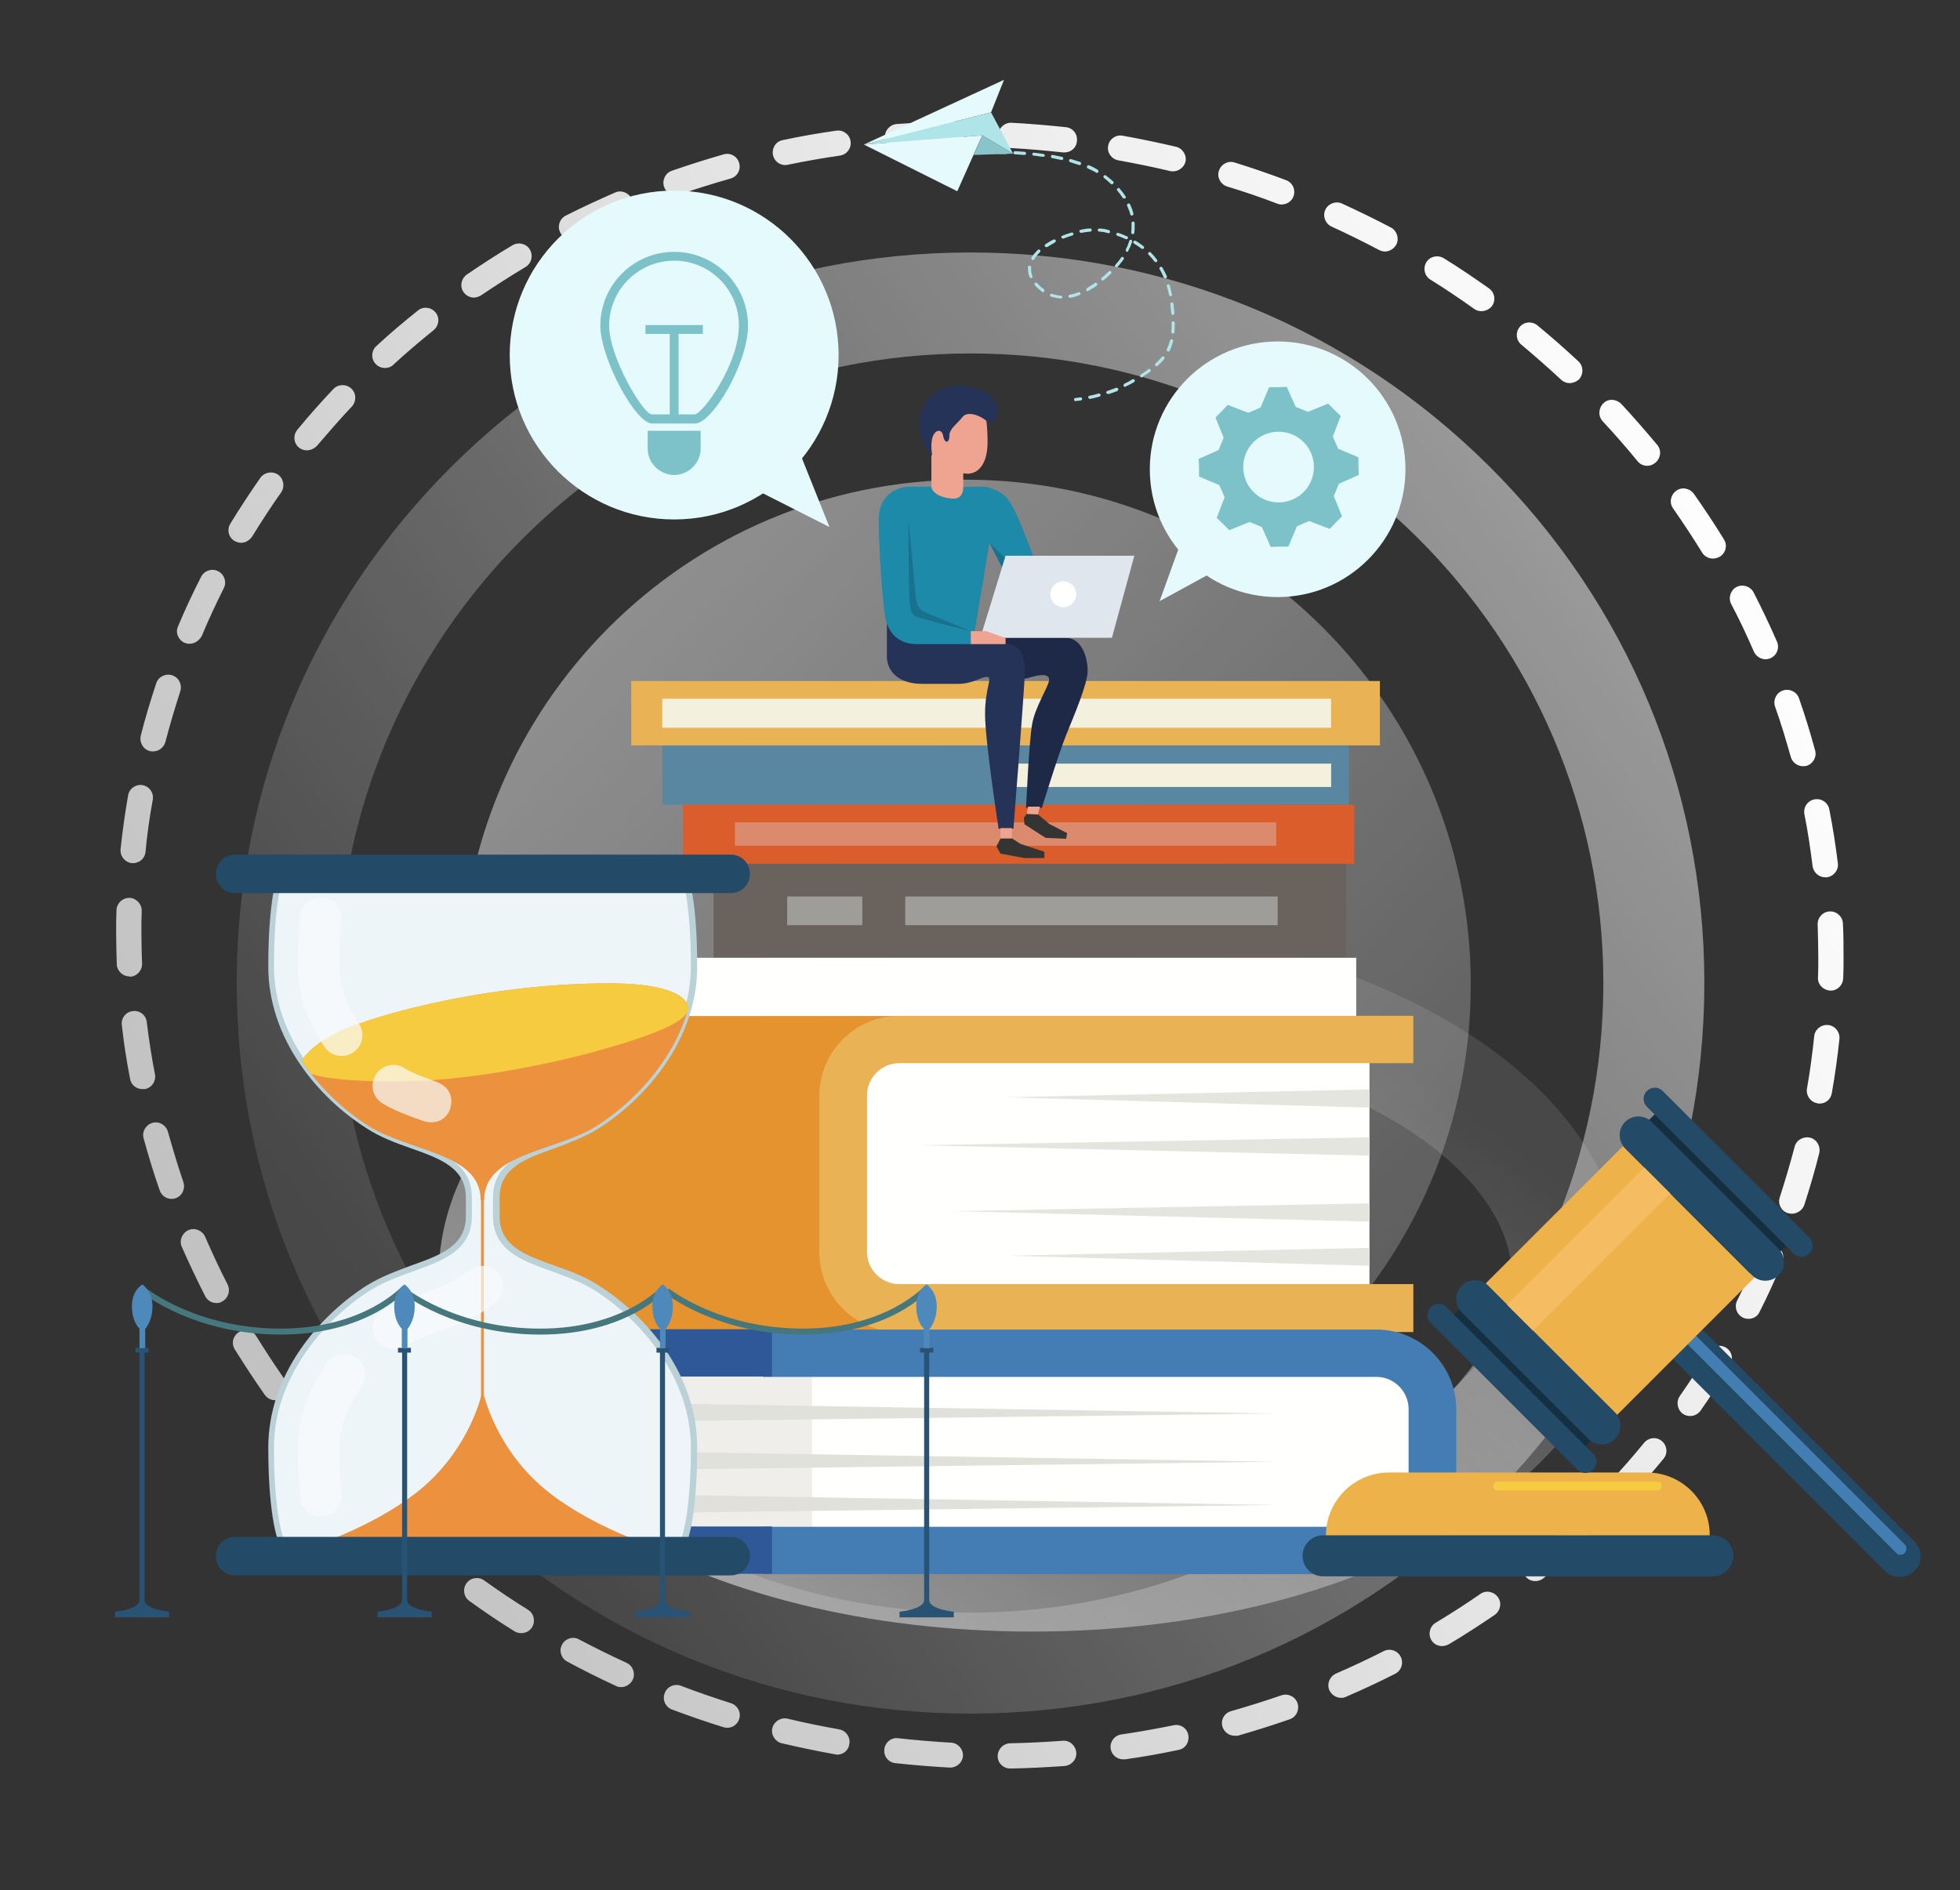 <svg width="621" height="599" viewBox="0 0 621 599" fill="none" xmlns="http://www.w3.org/2000/svg">
<rect x="0" y="0" width="621" height="599" fill="#333333" stroke="none"/>
<path d="M307.5 543C245.4 543 187 518.9 143.1 475.2C99.2 431.5 75 373.3 75 311.5C75 249.6 99.2 191.5 143.1 147.8C187 104.1 245.4 80 307.5 80C369.6 80 428 104.1 471.9 147.8C515.8 191.5 540 249.7 540 311.5C540 373.3 515.8 431.5 471.9 475.2C428 518.9 369.6 543 307.5 543ZM307.5 112C196.9 112 107 201.5 107 311.5C107 421.5 196.9 511 307.5 511C418.1 511 508 421.5 508 311.5C508 201.5 418.1 112 307.5 112Z" fill="url(#paint0_linear_784_2852)"/>
<path d="M306 472C394.366 472 466 400.366 466 312C466 223.634 394.366 152 306 152C217.634 152 146 223.634 146 312C146 400.366 217.634 472 306 472Z" fill="url(#paint1_linear_784_2852)"/>
<path d="M327 517C221.6 517 139 467.6 139 404.5C139 341.4 221.6 292 327 292C432.4 292 515 341.4 515 404.5C515 467.6 432.4 517 327 517ZM327 328C284.6 328 245 337 215.5 353.4C189.7 367.7 175 386.3 175 404.5C175 422.6 189.8 441.3 215.5 455.6C245 472 284.6 481 327 481C369.4 481 409 472 438.5 455.6C464.3 441.3 479 422.7 479 404.5C479 386.4 464.2 367.7 438.5 353.4C409 337 369.4 328 327 328Z" fill="url(#paint2_linear_784_2852)"/>
<path d="M320.1 560.4C317.9 560.4 316.1 558.7 316.1 556.5C316.1 554.3 317.8 552.5 320 552.4C325.6 552.3 331.2 552 336.7 551.6C338.9 551.4 340.8 553.1 341 555.3C341.2 557.5 339.5 559.4 337.3 559.6C331.6 560 325.8 560.3 320.1 560.4ZM301.1 560.1C301 560.1 301 560.1 300.9 560.1C295.2 559.8 289.4 559.3 283.7 558.7C281.5 558.5 279.9 556.5 280.2 554.3C280.4 552.1 282.4 550.5 284.6 550.8C290.1 551.4 295.8 551.9 301.3 552.2C303.5 552.3 305.2 554.2 305.1 556.4C305 558.4 303.2 560.1 301.1 560.1ZM355.9 557.5C353.9 557.5 352.2 556.1 351.9 554.1C351.6 551.9 353.1 549.9 355.3 549.6C360.8 548.8 366.3 547.8 371.8 546.7C374 546.2 376.1 547.6 376.5 549.8C376.9 552 375.6 554.1 373.4 554.5C367.8 555.7 362.1 556.7 356.4 557.5C356.3 557.5 356.1 557.5 355.9 557.5ZM265.3 556C265.1 556 264.8 556 264.6 555.9C259 554.9 253.3 553.7 247.7 552.4C245.6 551.9 244.2 549.7 244.7 547.6C245.2 545.5 247.4 544.1 249.5 544.6C254.9 545.9 260.4 547 265.9 548C268.1 548.4 269.5 550.5 269.1 552.6C268.9 554.6 267.2 556 265.3 556ZM391.1 550C389.4 550 387.8 548.8 387.3 547.1C386.7 545 387.9 542.8 390.1 542.2C395.4 540.7 400.8 539 406 537.2C408.1 536.5 410.4 537.6 411.1 539.7C411.8 541.8 410.7 544.1 408.6 544.8C403.2 546.7 397.7 548.4 392.2 550C391.8 550 391.4 550 391.1 550ZM230.4 547.5C230 547.5 229.6 547.4 229.2 547.3C223.7 545.6 218.3 543.7 212.9 541.7C210.8 540.9 209.8 538.6 210.6 536.5C211.4 534.4 213.7 533.4 215.8 534.2C221 536.2 226.3 538 231.6 539.7C233.7 540.4 234.9 542.6 234.2 544.7C233.7 546.4 232.1 547.5 230.4 547.5ZM424.9 538C423.4 538 421.9 537.1 421.2 535.6C420.3 533.6 421.3 531.2 423.3 530.3C428.4 528.1 433.5 525.7 438.4 523.2C440.4 522.2 442.8 523 443.8 525C444.8 527 444 529.4 442 530.4C436.9 533 431.7 535.4 426.4 537.7C426 537.9 425.5 538 424.9 538ZM196.8 534.6C196.2 534.6 195.7 534.5 195.1 534.2C189.9 531.8 184.7 529.2 179.7 526.5C177.8 525.5 177 523 178.1 521.1C179.1 519.2 181.6 518.4 183.5 519.5C188.4 522.1 193.5 524.6 198.5 526.9C200.5 527.8 201.4 530.2 200.5 532.2C199.8 533.7 198.3 534.6 196.8 534.6ZM456.9 521.6C455.5 521.6 454.2 520.9 453.5 519.7C452.4 517.8 453 515.3 454.9 514.2C459.7 511.3 464.4 508.3 469 505.1C470.8 503.8 473.3 504.3 474.6 506.1C475.9 507.9 475.4 510.4 473.6 511.7C468.9 514.9 464 518.1 459.1 521C458.3 521.4 457.6 521.6 456.9 521.6ZM165.1 517.5C164.4 517.5 163.6 517.3 163 516.9C158.1 513.9 153.3 510.6 148.7 507.3C146.9 506 146.5 503.5 147.8 501.7C149.1 499.9 151.6 499.5 153.4 500.8C157.9 504 162.6 507.2 167.3 510.1C169.2 511.3 169.7 513.7 168.6 515.6C167.8 516.9 166.5 517.5 165.1 517.5ZM486.4 501C485.2 501 484.1 500.5 483.3 499.5C481.9 497.8 482.2 495.3 483.9 493.9C488.2 490.4 492.5 486.7 496.6 483C498.2 481.5 500.8 481.6 502.3 483.2C503.8 484.8 503.7 487.4 502.1 488.9C497.9 492.8 493.5 496.5 489 500.1C488.2 500.8 487.3 501 486.4 501ZM135.9 496.4C135 496.4 134.1 496.1 133.4 495.5C129 491.8 124.6 488 120.4 484.1C118.8 482.6 118.7 480.1 120.2 478.4C121.7 476.8 124.2 476.7 125.9 478.2C130 482 134.2 485.7 138.5 489.3C140.2 490.7 140.4 493.2 139 494.9C138.2 495.9 137.1 496.4 135.9 496.4ZM512.8 476.6C511.8 476.6 510.8 476.2 510.1 475.5C508.5 474 508.4 471.5 509.9 469.8C513.7 465.7 517.4 461.5 520.9 457.2C522.3 455.5 524.8 455.2 526.5 456.6C528.2 458 528.5 460.5 527.1 462.2C523.5 466.6 519.6 471 515.7 475.2C515 476.2 513.9 476.6 512.8 476.6ZM109.8 471.7C108.7 471.7 107.7 471.3 106.9 470.4C103 466.2 99.2 461.8 95.6 457.4C94.2 455.7 94.5 453.2 96.2 451.8C97.9 450.4 100.4 450.7 101.8 452.4C105.3 456.7 109 461 112.8 465C114.3 466.6 114.2 469.2 112.6 470.7C111.7 471.4 110.8 471.7 109.8 471.7ZM535.5 448.7C534.7 448.7 533.9 448.5 533.2 448C531.4 446.7 531 444.2 532.2 442.4C535.4 437.8 538.5 433.1 541.3 428.4C542.4 426.5 544.9 425.9 546.8 427C548.7 428.1 549.3 430.6 548.2 432.5C545.2 437.4 542.1 442.3 538.8 447C538 448.1 536.8 448.7 535.5 448.7ZM87.2 443.7C85.9 443.7 84.7 443.1 83.9 442C80.6 437.3 77.4 432.4 74.4 427.6C73.2 425.7 73.8 423.3 75.7 422.1C77.6 420.9 80 421.5 81.2 423.4C84.1 428.1 87.2 432.8 90.4 437.4C91.7 439.2 91.2 441.7 89.4 443C88.8 443.5 88 443.7 87.2 443.7ZM554 417.9C553.4 417.9 552.8 417.8 552.2 417.5C550.2 416.5 549.4 414.1 550.4 412.1C552.9 407.1 555.2 402 557.4 396.9C558.3 394.9 560.6 393.9 562.6 394.8C564.6 395.7 565.6 398 564.7 400C562.5 405.3 560.1 410.6 557.5 415.7C556.9 417.1 555.5 417.9 554 417.9ZM68.6 412.9C67.1 412.9 65.7 412.1 65 410.7C62.4 405.6 59.9 400.3 57.6 395.1C56.7 393.1 57.7 390.7 59.7 389.8C61.7 388.9 64.1 389.9 65 391.9C67.2 397 69.6 402.1 72.1 407C73.1 409 72.3 411.4 70.4 412.4C69.8 412.8 69.2 412.9 68.6 412.9ZM567.7 384.6C567.3 384.6 566.9 384.5 566.4 384.4C564.3 383.7 563.2 381.4 563.9 379.4C565.6 374.1 567.2 368.7 568.6 363.4C569.1 361.3 571.3 360 573.5 360.5C575.6 361 576.9 363.2 576.4 365.4C575 371 573.4 376.5 571.6 382C571 383.5 569.4 384.6 567.7 384.6ZM54.4 379.9C52.7 379.9 51.2 378.9 50.6 377.2C48.7 371.8 47 366.2 45.5 360.7C44.9 358.6 46.2 356.4 48.3 355.8C50.4 355.2 52.6 356.5 53.2 358.6C54.7 363.9 56.3 369.3 58.1 374.6C58.8 376.7 57.7 379 55.6 379.7C55.3 379.8 54.9 379.9 54.4 379.9ZM576.5 349.7C576.3 349.7 576 349.7 575.8 349.6C573.6 349.2 572.2 347.2 572.5 345C573.5 339.5 574.2 334 574.8 328.4C575 326.2 577 324.6 579.2 324.8C581.4 325 583 327 582.8 329.2C582.2 334.9 581.4 340.7 580.4 346.3C580.1 348.4 578.4 349.7 576.5 349.7ZM45.1 345.1C43.2 345.1 41.5 343.8 41.2 341.8C40.1 336.2 39.2 330.4 38.6 324.8C38.3 322.6 39.9 320.6 42.1 320.4C44.3 320.1 46.3 321.7 46.5 323.9C47.2 329.4 48 334.9 49.1 340.4C49.5 342.6 48.1 344.7 45.9 345.1C45.6 345.1 45.4 345.1 45.1 345.1ZM580 313.9C577.7 313.8 575.9 312 576 309.8C576.1 307.8 576.1 305.7 576.1 303.6C576.1 300.1 576 296.5 575.9 293C575.8 290.8 577.5 288.9 579.7 288.8C581.9 288.7 583.8 290.4 583.9 292.6C584.1 296.2 584.1 299.9 584.1 303.5C584.1 305.6 584.1 307.8 584 309.9C583.9 312.2 582.2 313.9 580 313.9ZM41 309.4C38.9 309.4 37.1 307.7 37 305.6C36.9 302.2 36.8 298.7 36.8 295.3C36.8 293 36.8 290.7 36.9 288.4C37 286.2 38.8 284.5 41 284.5C43.2 284.6 44.9 286.4 44.9 288.6C44.8 290.8 44.8 293.1 44.8 295.3C44.8 298.6 44.9 302 45 305.3C45.1 307.5 43.4 309.4 41.2 309.5C41.1 309.4 41.1 309.4 41 309.4ZM578.3 278C576.3 278 574.6 276.5 574.3 274.5C573.6 269 572.8 263.4 571.7 258C571.3 255.8 572.7 253.7 574.9 253.3C577.1 252.9 579.2 254.3 579.6 256.5C580.7 262.1 581.6 267.9 582.3 273.5C582.6 275.7 581 277.7 578.8 278C578.6 278 578.4 278 578.3 278ZM42.2 273.5C42.1 273.5 41.9 273.5 41.8 273.5C39.6 273.3 38 271.3 38.2 269.1C38.8 263.4 39.6 257.7 40.6 252C41 249.8 43.1 248.4 45.2 248.8C47.4 249.2 48.8 251.3 48.4 253.4C47.4 258.9 46.6 264.5 46.1 270C45.9 272 44.2 273.5 42.2 273.5ZM571.3 242.8C569.5 242.8 567.9 241.6 567.4 239.9C565.9 234.6 564.3 229.2 562.4 223.9C561.7 221.8 562.8 219.5 564.9 218.8C567 218.1 569.3 219.2 570 221.3C571.9 226.7 573.6 232.3 575.1 237.8C575.7 239.9 574.4 242.1 572.3 242.7C572 242.7 571.7 242.8 571.3 242.8ZM48.5 238.1C48.2 238.1 47.8 238.1 47.5 238C45.4 237.5 44.1 235.3 44.6 233.1C46 227.5 47.7 222 49.5 216.5C50.2 214.4 52.5 213.3 54.6 214C56.7 214.7 57.8 217 57.1 219.1C55.4 224.4 53.8 229.8 52.4 235.1C51.9 236.9 50.3 238.1 48.5 238.1ZM559.4 208.9C557.9 208.9 556.4 208 555.7 206.5C553.5 201.4 551.1 196.3 548.5 191.4C547.5 189.4 548.3 187 550.2 186C552.2 185 554.6 185.8 555.6 187.7C558.2 192.8 560.7 198 563 203.3C563.9 205.3 563 207.7 560.9 208.6C560.4 208.8 559.9 208.9 559.4 208.9ZM60 204C59.5 204 59 203.9 58.5 203.7C56.5 202.8 55.5 200.5 56.4 198.5C58.6 193.2 61.1 187.9 63.7 182.8C64.7 180.8 67.1 180 69.1 181C71.1 182 71.9 184.4 70.9 186.4C68.4 191.4 66 196.5 63.9 201.6C63 203.1 61.6 204 60 204ZM542.7 177C541.4 177 540 176.3 539.3 175.1C536.4 170.4 533.3 165.7 530.1 161.1C528.8 159.3 529.3 156.8 531.1 155.5C532.9 154.2 535.4 154.7 536.7 156.5C540 161.2 543.2 166 546.2 170.9C547.4 172.8 546.8 175.2 544.9 176.4C544.2 176.8 543.4 177 542.7 177ZM76.4 172C75.7 172 75 171.8 74.3 171.4C72.4 170.3 71.8 167.8 73 165.9C76 161 79.2 156.1 82.5 151.4C83.8 149.6 86.3 149.2 88.1 150.4C89.9 151.7 90.3 154.2 89.1 156C85.9 160.5 82.8 165.3 79.9 170C79 171.3 77.7 172 76.4 172ZM521.9 147.6C520.7 147.6 519.6 147.1 518.8 146.1C515.3 141.8 511.6 137.6 507.8 133.5C506.3 131.9 506.4 129.4 508 127.8C509.6 126.2 512.1 126.4 513.7 128C517.6 132.2 521.4 136.6 525.1 141C526.5 142.7 526.2 145.2 524.5 146.6C523.7 147.3 522.8 147.6 521.9 147.6ZM97.2 142.7C96.3 142.7 95.4 142.4 94.7 141.8C93 140.4 92.8 137.9 94.2 136.2C97.8 131.8 101.7 127.4 105.6 123.3C107.1 121.7 109.6 121.6 111.3 123.1C112.9 124.6 113 127.1 111.5 128.8C107.7 132.8 104 137.1 100.4 141.3C99.5 142.2 98.3 142.7 97.2 142.7ZM497.3 121.4C496.3 121.4 495.3 121 494.6 120.3C490.5 116.5 486.3 112.8 482 109.2C480.3 107.8 480.1 105.3 481.5 103.6C482.9 101.9 485.4 101.7 487.1 103.1C491.5 106.7 495.9 110.6 500.1 114.5C501.7 116 501.8 118.5 500.3 120.2C499.4 121 498.3 121.4 497.3 121.4ZM122 116.6C120.9 116.6 119.8 116.2 119 115.3C117.5 113.7 117.6 111.1 119.3 109.6C123.5 105.7 127.9 102 132.4 98.4C134.1 97 136.6 97.3 138 99C139.4 100.7 139.1 103.2 137.4 104.6C133.1 108.1 128.8 111.7 124.7 115.5C123.9 116.3 123 116.6 122 116.6ZM469.4 98.6C468.6 98.6 467.8 98.4 467.1 97.9C462.6 94.7 457.9 91.5 453.2 88.6C451.3 87.4 450.8 85 451.9 83.1C453.1 81.2 455.5 80.7 457.4 81.8C462.3 84.8 467.1 88.1 471.8 91.4C473.6 92.7 474 95.2 472.7 97C471.9 98 470.6 98.6 469.4 98.6ZM150.2 94.3C148.9 94.3 147.7 93.7 146.9 92.6C145.6 90.8 146.1 88.3 147.9 87C152.6 83.8 157.5 80.6 162.4 77.7C164.3 76.6 166.8 77.2 167.9 79.1C169 81 168.4 83.5 166.5 84.6C161.7 87.5 157 90.5 152.4 93.6C151.7 94 150.9 94.3 150.2 94.3ZM438.8 79.7C438.2 79.7 437.5 79.5 436.9 79.2C432 76.6 426.9 74.1 421.9 71.8C419.9 70.9 419 68.5 419.9 66.5C420.8 64.5 423.2 63.6 425.2 64.5C430.4 66.9 435.6 69.4 440.7 72.1C442.6 73.1 443.4 75.6 442.4 77.5C441.6 78.9 440.2 79.7 438.8 79.7ZM181.1 75.9C179.6 75.9 178.2 75.1 177.5 73.7C176.5 71.7 177.3 69.3 179.3 68.3C184.4 65.7 189.7 63.3 194.9 61C196.9 60.1 199.3 61.1 200.2 63.1C201.1 65.1 200.1 67.5 198.1 68.4C193 70.6 187.9 73 182.9 75.5C182.3 75.8 181.7 75.9 181.1 75.9ZM406 64.8C405.5 64.8 405.1 64.7 404.6 64.5C399.4 62.5 394.1 60.7 388.8 59.1C386.7 58.4 385.5 56.2 386.2 54.1C386.9 52 389.1 50.8 391.2 51.5C396.7 53.2 402.2 55.1 407.5 57.1C409.6 57.9 410.6 60.2 409.8 62.3C409.2 63.9 407.6 64.8 406 64.8ZM214.2 61.9C212.5 61.9 211 60.9 210.4 59.2C209.7 57.1 210.8 54.8 212.9 54.1C218.3 52.2 223.8 50.5 229.3 48.9C231.4 48.3 233.6 49.5 234.2 51.7C234.8 53.8 233.6 56 231.4 56.6C226.1 58.1 220.7 59.8 215.4 61.6C215.1 61.8 214.6 61.9 214.2 61.9ZM371.6 54.3C371.3 54.3 371 54.3 370.7 54.2C365.3 52.9 359.8 51.8 354.3 50.8C352.1 50.4 350.7 48.3 351.1 46.2C351.5 44 353.6 42.6 355.7 43C361.3 44 367 45.2 372.6 46.5C374.7 47 376.1 49.2 375.6 51.3C375.1 53.1 373.4 54.3 371.6 54.3ZM248.8 52.3C246.9 52.3 245.3 51 244.9 49.1C244.5 46.9 245.8 44.8 248 44.4C253.6 43.2 259.3 42.2 265 41.4C267.2 41.1 269.2 42.6 269.5 44.8C269.8 47 268.3 49 266.1 49.3C260.6 50.1 255 51.1 249.6 52.2C249.3 52.3 249.1 52.3 248.8 52.3ZM337.3 48.3C337.1 48.3 337 48.3 336.8 48.3C331.3 47.7 325.6 47.2 320.1 46.9C317.9 46.8 316.2 44.9 316.3 42.7C316.4 40.5 318.3 38.8 320.5 38.9C326.2 39.2 332 39.7 337.7 40.3C339.9 40.5 341.5 42.5 341.2 44.7C341.1 46.8 339.3 48.3 337.3 48.3ZM284.4 47.3C282.3 47.3 280.6 45.7 280.4 43.6C280.2 41.4 281.9 39.5 284.1 39.3C289.8 38.9 295.6 38.6 301.3 38.5C303.5 38.4 305.3 40.2 305.4 42.4C305.4 44.6 303.7 46.4 301.5 46.5C295.9 46.6 290.3 46.8 284.8 47.2C284.6 47.3 284.5 47.3 284.4 47.3Z" fill="url(#paint3_linear_784_2852)"/>
<path d="M311.2 48.799C310.9 48.799 310.7 48.599 310.7 48.299C310.7 47.999 310.9 47.799 311.2 47.799C311.2 47.799 311.7 47.799 312.7 47.799C313 47.799 313.2 47.999 313.2 48.299C313.2 48.599 313 48.799 312.7 48.799C311.8 48.799 311.2 48.799 311.2 48.799Z" fill="#AFE4E9"/>
<path d="M345.3 126.399C345.1 126.399 344.9 126.199 344.8 125.999C344.7 125.699 344.9 125.499 345.2 125.399C346.2 125.199 347.1 124.999 348.1 124.699C348.4 124.599 348.6 124.799 348.7 125.099C348.8 125.399 348.6 125.599 348.3 125.699C347.3 125.999 346.4 126.199 345.4 126.399H345.3ZM351 124.799C350.8 124.799 350.6 124.699 350.5 124.499C350.4 124.199 350.6 123.999 350.8 123.899C351.7 123.599 352.7 123.199 353.6 122.899C353.9 122.799 354.1 122.899 354.3 123.199C354.4 123.499 354.3 123.699 354 123.899C353.1 124.299 352.1 124.599 351.2 124.899C351.1 124.799 351.1 124.799 351 124.799ZM356.5 122.599C356.3 122.599 356.1 122.499 356 122.299C355.9 122.099 356 121.799 356.2 121.599C357.1 121.199 358 120.699 358.8 120.199C359 120.099 359.3 120.099 359.5 120.399C359.6 120.599 359.6 120.899 359.3 121.099C358.4 121.599 357.6 122.099 356.6 122.499C356.7 122.599 356.6 122.599 356.5 122.599ZM361.7 119.599C361.5 119.599 361.4 119.499 361.3 119.399C361.2 119.199 361.2 118.899 361.4 118.699C362.3 118.099 363.1 117.599 363.8 116.999C364 116.799 364.3 116.899 364.5 117.099C364.7 117.299 364.6 117.599 364.4 117.799C363.7 118.299 362.9 118.899 361.9 119.499C361.9 119.599 361.8 119.599 361.7 119.599ZM366.5 116.099C366.4 116.099 366.2 115.999 366.1 115.899C365.9 115.699 365.9 115.399 366.1 115.199C366.9 114.499 367.5 113.799 368.1 113.099C368.3 112.899 368.6 112.899 368.8 112.999C369 113.199 369.1 113.499 368.9 113.699C368.3 114.499 367.6 115.199 366.8 115.899C366.7 115.999 366.6 116.099 366.5 116.099ZM370.1 111.399C370 111.399 370 111.399 369.9 111.299C369.7 111.199 369.5 110.899 369.7 110.599C370.1 109.799 370.4 108.899 370.7 107.899C370.8 107.599 371 107.499 371.3 107.499C371.6 107.599 371.7 107.799 371.7 108.099C371.4 109.099 371.1 110.099 370.7 110.999C370.5 111.299 370.3 111.399 370.1 111.399ZM371.6 105.699C371.3 105.699 371.1 105.399 371.1 105.199C371.2 104.299 371.2 103.399 371.2 102.399V102.299C371.2 101.999 371.4 101.799 371.7 101.799C372 101.799 372.2 101.999 372.2 102.299V102.399C372.2 103.399 372.2 104.399 372.1 105.299C372.1 105.499 371.9 105.699 371.6 105.699ZM371.6 99.799C371.3 99.799 371.1 99.599 371.1 99.299C371 98.399 370.9 97.399 370.8 96.399C370.8 96.099 371 95.899 371.2 95.799C371.5 95.799 371.7 95.999 371.8 96.199C371.9 97.199 372 98.199 372.1 99.199C372.1 99.499 371.9 99.699 371.6 99.799C371.7 99.799 371.6 99.799 371.6 99.799ZM336.1 94.599C336.1 94.599 336 94.599 336.1 94.599C335 94.499 334 94.299 333 93.999C332.7 93.899 332.6 93.599 332.7 93.399C332.8 93.099 333.1 92.999 333.3 93.099C334.2 93.399 335.1 93.599 336.1 93.699C336.4 93.699 336.6 93.999 336.6 94.199C336.6 94.399 336.3 94.599 336.1 94.599ZM339 94.399C338.8 94.399 338.6 94.199 338.5 93.999C338.4 93.699 338.6 93.499 338.9 93.399C339.8 93.199 340.7 92.999 341.7 92.599C342 92.499 342.2 92.599 342.3 92.899C342.4 93.199 342.3 93.399 342 93.499C341.1 93.899 340.1 94.199 339 94.399C339.1 94.399 339.1 94.399 339 94.399ZM370.9 93.899C370.7 93.899 370.5 93.699 370.4 93.499C370.2 92.499 370 91.599 369.7 90.699C369.6 90.399 369.8 90.199 370 90.099C370.3 89.999 370.5 90.199 370.6 90.399C370.9 91.299 371.1 92.299 371.3 93.299C371.5 93.499 371.3 93.799 370.9 93.899C371 93.899 371 93.899 370.9 93.899ZM330.5 92.599C330.4 92.599 330.3 92.599 330.2 92.499C329.4 91.899 328.6 91.199 327.9 90.399C327.7 90.199 327.7 89.899 327.9 89.699C328.1 89.499 328.4 89.499 328.6 89.699C329.3 90.499 330 91.099 330.7 91.599C330.9 91.799 331 92.099 330.8 92.299C330.9 92.499 330.7 92.599 330.5 92.599ZM344.6 92.299C344.4 92.299 344.3 92.199 344.2 91.999C344.1 91.799 344.2 91.499 344.4 91.299C345.2 90.799 346 90.299 346.9 89.699C347.1 89.499 347.4 89.599 347.6 89.799C347.8 89.999 347.7 90.299 347.5 90.499C346.7 91.099 345.8 91.599 344.9 92.099C344.7 92.299 344.7 92.299 344.6 92.299ZM349.4 88.899C349.3 88.899 349.1 88.799 349 88.699C348.8 88.499 348.8 88.199 349.1 87.999C349.8 87.399 350.6 86.699 351.3 85.999C351.5 85.799 351.8 85.799 352 85.999C352.2 86.199 352.2 86.499 352 86.699C351.3 87.399 350.5 88.099 349.8 88.699C349.7 88.799 349.5 88.899 349.4 88.899ZM369.2 88.199C369 88.199 368.8 88.099 368.7 87.899C368.3 86.999 367.9 86.099 367.4 85.299C367.3 85.099 367.3 84.799 367.6 84.599C367.8 84.499 368.1 84.499 368.3 84.799C368.8 85.699 369.3 86.599 369.7 87.499C369.8 87.799 369.7 87.999 369.4 88.199C369.3 88.199 369.3 88.199 369.2 88.199ZM326.7 88.099C326.5 88.099 326.3 87.999 326.2 87.799C325.9 86.999 325.7 86.199 325.7 85.299C325.7 85.099 325.7 84.799 325.7 84.599C325.7 84.299 326 84.099 326.3 84.199C326.6 84.199 326.8 84.499 326.7 84.799C326.7 84.999 326.7 85.199 326.7 85.399C326.7 86.099 326.8 86.799 327.1 87.499C327.2 87.799 327.1 87.999 326.8 88.199C326.9 88.099 326.8 88.099 326.7 88.099ZM353.7 84.699C353.6 84.699 353.5 84.699 353.4 84.599C353.2 84.399 353.2 84.099 353.4 83.899C354.1 83.099 354.7 82.399 355.2 81.599C355.4 81.399 355.7 81.299 355.9 81.499C356.1 81.699 356.2 81.999 356 82.199C355.4 82.999 354.8 83.799 354.1 84.599C353.9 84.599 353.8 84.699 353.7 84.699ZM366.2 83.099C366.1 83.099 365.9 82.999 365.8 82.899C365.2 82.099 364.6 81.399 363.9 80.699C363.7 80.499 363.7 80.199 363.9 79.999C364.1 79.799 364.4 79.799 364.6 79.999C365.3 80.699 366 81.499 366.6 82.299C366.8 82.499 366.7 82.799 366.5 82.999C366.4 82.999 366.3 83.099 366.2 83.099ZM327.3 82.399C327.2 82.399 327.1 82.399 327 82.299C326.8 82.199 326.7 81.799 326.8 81.599C327.3 80.799 328 79.999 328.8 79.199C329 78.999 329.3 78.999 329.5 79.199C329.7 79.399 329.7 79.699 329.5 79.899C328.8 80.599 328.1 81.399 327.7 82.099C327.6 82.399 327.5 82.399 327.3 82.399ZM357.1 79.799C357 79.799 356.9 79.799 356.9 79.699C356.7 79.599 356.6 79.299 356.7 78.999C357.2 78.099 357.5 77.299 357.8 76.299C357.9 75.999 358.2 75.899 358.4 75.999C358.7 76.099 358.8 76.399 358.7 76.599C358.4 77.599 358 78.499 357.5 79.399C357.5 79.699 357.3 79.799 357.1 79.799ZM362 78.899C361.9 78.899 361.8 78.899 361.7 78.799C360.9 78.199 360.1 77.699 359.3 77.199C359.1 77.099 359 76.799 359.1 76.499C359.2 76.299 359.6 76.199 359.8 76.299C360.7 76.799 361.5 77.399 362.3 77.999C362.5 78.199 362.6 78.499 362.4 78.699C362.3 78.799 362.2 78.899 362 78.899ZM331.5 78.299C331.3 78.299 331.2 78.199 331.1 78.099C330.9 77.899 331 77.599 331.2 77.399C332 76.899 332.9 76.299 333.8 75.899C334 75.799 334.3 75.899 334.5 76.099C334.6 76.299 334.5 76.599 334.3 76.799C333.4 77.299 332.6 77.799 331.8 78.299C331.7 78.299 331.6 78.299 331.5 78.299ZM356.9 75.799C356.8 75.799 356.8 75.799 356.7 75.799C355.8 75.399 354.9 74.999 354 74.699C353.7 74.599 353.6 74.299 353.7 74.099C353.8 73.799 354.1 73.699 354.3 73.799C355.3 74.099 356.2 74.499 357.1 74.899C357.4 74.999 357.5 75.299 357.3 75.599C357.3 75.699 357.1 75.799 356.9 75.799ZM336.8 75.599C336.6 75.599 336.4 75.499 336.3 75.299C336.2 74.999 336.3 74.799 336.6 74.699C337.5 74.299 338.5 73.999 339.5 73.699C339.8 73.599 340 73.799 340.1 73.999C340.2 74.299 340 74.499 339.8 74.599C338.9 74.899 337.9 75.199 337 75.599C336.9 75.499 336.8 75.599 336.8 75.599ZM358.9 74.199C358.6 74.199 358.4 73.899 358.4 73.599C358.5 72.999 358.5 72.299 358.5 71.699C358.5 71.399 358.5 71.099 358.5 70.699C358.5 70.399 358.7 70.199 359 70.199C359.3 70.199 359.5 70.399 359.5 70.699C359.5 70.999 359.5 71.399 359.5 71.699C359.5 72.399 359.5 73.099 359.4 73.699C359.4 73.999 359.2 74.199 358.9 74.199ZM351.3 73.899H351.2C350.8 73.799 350.4 73.699 350 73.599C349.5 73.499 348.9 73.399 348.3 73.399C348 73.399 347.8 73.099 347.8 72.899C347.8 72.599 348.1 72.399 348.3 72.399C348.9 72.399 349.6 72.499 350.1 72.599C350.5 72.699 350.9 72.799 351.3 72.899C351.6 72.999 351.7 73.199 351.7 73.499C351.7 73.699 351.5 73.899 351.3 73.899ZM342.5 73.799C342.3 73.799 342.1 73.599 342 73.399C341.9 73.099 342.1 72.899 342.4 72.799C343.4 72.599 344.4 72.399 345.4 72.399C345.7 72.399 345.9 72.599 345.9 72.899C345.9 73.199 345.7 73.399 345.4 73.399C344.5 73.499 343.5 73.599 342.5 73.799ZM358.6 68.299C358.4 68.299 358.2 68.199 358.1 67.899C357.9 66.999 357.5 66.099 357.1 65.199C357 64.899 357.1 64.699 357.4 64.499C357.6 64.399 357.9 64.499 358.1 64.799C358.5 65.699 358.9 66.699 359.1 67.699C359.2 67.999 359 68.199 358.7 68.299C358.6 68.299 358.6 68.299 358.6 68.299ZM356.1 62.899C355.9 62.899 355.8 62.799 355.7 62.699C355.2 61.899 354.6 61.099 354 60.399C353.8 60.199 353.8 59.899 354.1 59.699C354.3 59.499 354.6 59.499 354.8 59.799C355.5 60.599 356.1 61.399 356.6 62.199C356.8 62.399 356.7 62.699 356.5 62.899C356.3 62.899 356.2 62.899 356.1 62.899ZM352.3 58.399C352.2 58.399 352.1 58.399 352 58.299C351.3 57.699 350.6 56.999 349.8 56.399C349.6 56.199 349.5 55.899 349.7 55.699C349.9 55.499 350.2 55.399 350.4 55.599C351.2 56.199 352 56.899 352.7 57.499C352.9 57.699 352.9 57.999 352.7 58.199C352.6 58.299 352.4 58.399 352.3 58.399ZM347.6 54.799C347.5 54.799 347.4 54.799 347.3 54.699C346.5 54.199 345.6 53.799 344.7 53.399C344.4 53.299 344.3 52.999 344.4 52.699C344.5 52.399 344.8 52.299 345.1 52.399C346.1 52.799 347 53.299 347.8 53.799C348 53.899 348.1 54.199 348 54.499C347.9 54.699 347.7 54.799 347.6 54.799ZM342.1 52.299C342 52.299 342 52.299 341.9 52.299C341 51.999 340.1 51.699 339.1 51.399C338.8 51.299 338.7 51.099 338.7 50.799C338.8 50.499 339 50.399 339.3 50.399C340.3 50.699 341.3 50.999 342.2 51.299C342.5 51.399 342.6 51.699 342.5 51.899C342.5 52.199 342.3 52.299 342.1 52.299ZM336.4 50.699H336.3C335.3 50.499 334.4 50.299 333.4 50.099C333.1 50.099 332.9 49.799 333 49.499C333 49.199 333.3 48.999 333.6 49.099C334.6 49.299 335.6 49.499 336.5 49.699C336.8 49.799 336.9 49.999 336.9 50.299C336.8 50.599 336.6 50.699 336.4 50.699ZM330.5 49.699C329.4 49.599 328.5 49.399 327.5 49.299C327.2 49.299 327 48.999 327.1 48.799C327.1 48.499 327.4 48.299 327.6 48.399C328.6 48.499 329.6 48.599 330.6 48.799C330.9 48.799 331.1 49.099 331 49.399C331 49.499 330.8 49.699 330.5 49.699ZM324.6 49.099C323.5 48.999 322.6 48.999 321.6 48.899C321.3 48.899 321.1 48.699 321.1 48.399C321.1 48.099 321.3 47.899 321.6 47.899C322.6 47.999 323.6 47.999 324.6 48.099C324.9 48.099 325.1 48.399 325.1 48.599C325.1 48.899 324.9 49.099 324.6 49.099ZM318.7 48.799C317.6 48.799 316.6 48.799 315.7 48.699C315.4 48.699 315.2 48.499 315.2 48.199C315.2 47.899 315.4 47.699 315.7 47.699C316.6 47.699 317.6 47.699 318.7 47.799C319 47.799 319.2 47.999 319.2 48.299C319.2 48.599 318.9 48.799 318.7 48.799Z" fill="#AFE4E9"/>
<path d="M340.8 127.098C340.5 127.098 340.3 126.898 340.3 126.598C340.3 126.298 340.5 126.098 340.8 126.098C340.8 126.098 341.3 126.098 342.3 125.898C342.6 125.898 342.8 126.098 342.9 126.298C342.9 126.598 342.7 126.798 342.5 126.898C341.4 126.998 340.8 127.098 340.8 127.098Z" fill="#AFE4E9"/>
<path d="M318.1 25.301L273.7 45.801L314 35.601L318.1 25.301Z" fill="#E5FAFC"/>
<path d="M314 35.6L321 48.7L311.2 42.9L273.7 45.8L314 35.6Z" fill="#AFE4E9"/>
<path d="M311.2 42.9L303.3 60.6L273.7 45.8L311.2 42.9Z" fill="#E5FAFC"/>
<path d="M311.2 42.9L308.5 49.1L321 48.7L311.2 42.9Z" fill="#88C4CA"/>
<path d="M213.6 164.6C242.374 164.6 265.7 141.274 265.7 112.5C265.7 83.726 242.374 60.4 213.6 60.4C184.826 60.4 161.5 83.726 161.5 112.5C161.5 141.274 184.826 164.6 213.6 164.6Z" fill="#E5FAFC"/>
<path d="M253.6 144L262.8 167L240.1 155.5L253.6 144Z" fill="#E5FAFC"/>
<path d="M220.2 134.201H206.6C201.3 134.201 190.2 113.401 190.2 103.201C190.2 90.301 200.7 79.801 213.6 79.801C226.5 79.801 237 90.301 237 103.201C237 115.101 225.7 134.201 220.2 134.201ZM213.6 82.601C202.3 82.601 193 91.801 193 103.201C193 113.101 203.7 131.201 206.5 131.301H220.1C222.6 131.201 234.1 115.501 234.1 103.201C234.2 91.901 225 82.601 213.6 82.601Z" fill="#7EC2C9"/>
<path d="M215 104.4H212.2V132.7H215V104.4Z" fill="#7EC2C9"/>
<path d="M222.7 103H204.5V105.8H222.7V103Z" fill="#7EC2C9"/>
<path d="M222 142.1C222 146.7 218.2 150.5 213.6 150.5C209 150.5 205.2 146.7 205.2 142.1V136.5H222V142.1Z" fill="#7EC2C9"/>
<path d="M404.8 189.199C427.167 189.199 445.3 171.067 445.3 148.699C445.3 126.332 427.167 108.199 404.8 108.199C382.432 108.199 364.3 126.332 364.3 148.699C364.3 171.067 382.432 189.199 404.8 189.199Z" fill="#E5FAFC"/>
<path d="M373.8 172.8L367.4 190.5L384.8 181L373.8 172.8Z" fill="#E5FAFC"/>
<path d="M414.4 130.5L420.8 127.9C422.7 129.8 422.9 130 424.8 131.8L422.3 138.3C422.9 139.8 423.3 140.7 424 142.2L430.4 144.9C430.4 147.6 430.4 147.8 430.5 150.5L424.2 153.3C423.6 154.8 423.2 155.7 422.6 157.2L425.2 163.6C423.3 165.5 423.1 165.7 421.3 167.6L414.8 165.1C413.3 165.7 412.4 166.1 410.9 166.8L408.2 173.2C405.5 173.2 405.3 173.2 402.6 173.3L399.8 167C398.3 166.4 397.4 166 395.9 165.4L389.5 168C387.6 166.1 387.4 165.9 385.5 164.1L388 157.6C387.4 156.1 387 155.2 386.3 153.7L379.9 151C379.9 148.3 379.9 148.1 379.8 145.4L386.1 142.6C386.7 141.1 387.1 140.2 387.7 138.7L385.1 132.3C387 130.4 387.2 130.2 389 128.3L395.5 130.8C397 130.2 397.9 129.8 399.4 129.1L402.1 122.7C404.8 122.7 405 122.7 407.7 122.6L410.5 128.9C412 129.5 412.9 129.9 414.4 130.5ZM405.1 136.8C398.9 136.8 393.9 141.8 393.9 148C393.9 154.2 398.9 159.2 405.1 159.2C411.3 159.2 416.3 154.2 416.3 148C416.3 141.8 411.3 136.8 405.1 136.8Z" fill="#7EC2C9"/>
<path d="M437.2 215.8H200V236.2H437.2V215.8Z" fill="#E9B254"/>
<path d="M427.4 236.3H209.9V255H427.4V236.3Z" fill="#5986A0"/>
<path d="M429.1 255H216.4V273.7H429.1V255Z" fill="#DA5D2B"/>
<path d="M426.5 273.7H226.1V303.5H426.5V273.7Z" fill="#6A625C"/>
<path d="M429.7 303.5H212.2V322H429.7V303.5Z" fill="#FFFFFE"/>
<path d="M404.81 293.171V284.071H286.81V293.171H404.81Z" fill="#9F9D99"/>
<path d="M404.352 267.988V260.588L232.852 260.588V267.988L404.352 267.988Z" fill="#DC8A6E"/>
<path d="M421.757 249.376V241.976L315.757 241.976V249.376L421.757 249.376Z" fill="#F3F0DD"/>
<path d="M421.733 230.609V221.409L209.833 221.409V230.609L421.733 230.609Z" fill="#F3F0DD"/>
<path d="M273.207 293.174V284.074H249.407V293.174H273.207Z" fill="#9F9D99"/>
<path d="M285 322H154.7V422H285V322Z" fill="#E4932E"/>
<path d="M433.9 332.1H270.2V411.5H433.9V332.1Z" fill="#FFFFFE"/>
<path d="M447.8 422.1H284.9C271 422.1 259.6 410.8 259.6 396.8V347.2C259.6 333.3 270.9 321.9 284.9 321.9H447.8V336.9H284.9C279.3 336.9 274.7 341.5 274.7 347.1V396.7C274.7 402.3 279.3 406.9 284.9 406.9H447.8V422.1Z" fill="#E9B254"/>
<path d="M257.4 432.3H202.7V488.1H257.4V432.3Z" fill="#EFEEEB"/>
<path d="M449.1 432.3H257.3V488.1H449.1V432.3Z" fill="#FFFFFE"/>
<path d="M436.1 498.8H241.7V483.8H436.1C441.7 483.8 446.3 479.2 446.3 473.6V446.5C446.3 440.9 441.7 436.3 436.1 436.3H241.7V421.3H436.1C450 421.3 461.4 432.6 461.4 446.6V473.7C461.3 487.4 450 498.8 436.1 498.8Z" fill="#437DB3"/>
<path d="M433.9 345.2L318.6 347.7L433.9 351V345.2Z" fill="#E5E5E0"/>
<path d="M433.9 360.4L291.3 362.9L433.9 366.2V360.4Z" fill="#E5E5E0"/>
<path d="M433.9 381.3L302.3 383.8L433.9 387.1V381.3Z" fill="#E5E5E0"/>
<path d="M433.9 395.4L319.4 397.9L433.9 401.1V395.4Z" fill="#E5E5E0"/>
<path d="M244.6 421.2H175.2V436.2H244.6V421.2Z" fill="#2E5897"/>
<path d="M244.6 483.7H175.2V498.7H244.6V483.7Z" fill="#2E5897"/>
<path d="M207.4 450.4L404.8 447.9L207.4 444.7V450.4Z" fill="#E1E1DC"/>
<path d="M207.4 465.7L404.8 463.2L207.4 460V465.7Z" fill="#E1E1DC"/>
<path d="M207.4 479.4L404.8 476.9L207.4 473.6V479.4Z" fill="#E1E1DC"/>
<path d="M521.8 466.6H440.1C429.1 466.6 420.1 475.5 420.1 486.6H541.7C541.8 475.5 532.8 466.6 521.8 466.6Z" fill="#EEB24A"/>
<path d="M542.7 499.5H419.2C415.6 499.5 412.7 496.6 412.7 493C412.7 489.4 415.6 486.5 419.2 486.5H542.7C546.3 486.5 549.2 489.4 549.2 493C549.1 496.6 546.3 499.5 542.7 499.5Z" fill="#234A66"/>
<path d="M525.1 472.3H474.5C473.7 472.3 473.1 471.7 473.1 470.9C473.1 470.1 473.7 469.5 474.5 469.5H525.1C525.9 469.5 526.5 470.1 526.5 470.9C526.5 471.7 525.8 472.3 525.1 472.3Z" fill="#F7CB40"/>
<path d="M601.9 499.7C600.2 499.7 598.5 499.1 597.2 497.8L528 428.5C525.4 425.9 525.4 421.8 528 419.2C530.6 416.6 534.7 416.6 537.3 419.2L606.6 488.5C609.2 491.1 609.2 495.2 606.6 497.8C605.3 499 603.6 499.7 601.9 499.7Z" fill="#234A66"/>
<path d="M602.1 492.7C601.6 492.7 601.1 492.5 600.8 492.1L531.5 422.8C530.8 422.1 530.8 420.9 531.5 420.1C532.2 419.4 533.4 419.4 534.2 420.1L603.5 489.4C604.2 490.1 604.2 491.3 603.5 492.1C603.1 492.5 602.6 492.7 602.1 492.7Z" fill="#437DB2"/>
<path d="M514.204 363.209L470.718 406.695L512.366 448.344L555.853 404.857L514.204 363.209Z" fill="#EEB24A"/>
<path d="M463.76 413.547L460.013 417.295L501.661 458.943L505.409 455.196L463.76 413.547Z" fill="#142F3F"/>
<path d="M511.7 456C509.4 458.3 505.6 458.3 503.3 456L463.1 415.8C460.8 413.5 460.8 409.7 463.1 407.4C465.4 405.1 469.2 405.1 471.5 407.4L511.7 447.6C514 449.9 514 453.6 511.7 456Z" fill="#234A66"/>
<path d="M504.8 465.7C503.4 467.1 501.2 467.1 499.8 465.7L453.3 419.2C451.9 417.8 451.9 415.6 453.3 414.2C454.7 412.8 456.9 412.8 458.3 414.2L504.8 460.7C506.2 462.1 506.2 464.3 504.8 465.7Z" fill="#234A66"/>
<path d="M562.844 397.806L566.591 394.059L524.943 352.41L521.196 356.158L562.844 397.806Z" fill="#142F3F"/>
<path d="M514.9 355.5C517.2 353.2 521 353.2 523.3 355.5L563.5 395.7C565.8 398 565.8 401.8 563.5 404.1C561.2 406.4 557.4 406.4 555.1 404.1L514.9 363.9C512.6 361.5 512.6 357.8 514.9 355.5Z" fill="#234A66"/>
<path d="M521.8 345.7C523.2 344.3 525.4 344.3 526.8 345.7L573.3 392.2C574.7 393.6 574.7 395.8 573.3 397.2C571.9 398.6 569.7 398.6 568.3 397.2L521.8 350.7C520.4 349.3 520.4 347.1 521.8 345.7Z" fill="#234A66"/>
<path d="M521 369.977L477.514 413.464L485.716 421.666L529.203 378.18L521 369.977Z" fill="#F6BC62"/>
<path d="M216.4 275.9C216.4 275.9 219.9 282.6 219.9 306.3C219.9 330 202.6 348.3 189.2 356.8C175.9 365.2 157.2 364.6 157.2 379.6V385.5C157.2 400.5 175.9 399.9 189.2 408.3C202.6 416.8 219.9 435.1 219.9 458.8C219.9 482.5 216.4 489.2 216.4 489.2H89.4C89.4 489.2 85.9 482.5 85.9 458.8C85.9 435.1 103.2 416.8 116.6 408.3C129.9 399.9 148.6 400.5 148.6 385.5V379.6C148.6 364.6 129.9 365.2 116.6 356.8C103.2 348.3 85.9 330 85.9 306.3C85.9 282.6 89.4 275.9 89.4 275.9H216.4Z" fill="#EDF5F8"/>
<path d="M216.4 490H88.9L88.6 489.5C88.5 489.2 85 482.4 85 458.7C85 435.5 101.1 417 116.1 407.4C120.6 404.6 125.5 402.8 130.3 401C139.6 397.7 147.6 394.8 147.6 385.4V379.5C147.6 370.1 139.6 367.2 130.3 363.9C125.5 362.2 120.5 360.4 116.1 357.5C101 347.9 85 329.4 85 306.2C85 282.5 88.5 275.7 88.6 275.4L88.9 274.9H217L217.3 275.4C217.4 275.7 220.9 282.5 220.9 306.2C220.9 329.4 204.8 347.9 189.8 357.5C185.3 360.3 180.4 362.1 175.6 363.9C166.3 367.2 158.3 370.1 158.3 379.5V385.4C158.3 394.8 166.3 397.7 175.6 401C180.4 402.7 185.4 404.5 189.8 407.4C204.9 417 220.9 435.5 220.9 458.7C220.9 482.4 217.4 489.2 217.3 489.5L217 490H216.4ZM90 488.1H215.7C216.4 486.2 218.9 478.3 218.9 458.7C218.9 436.3 202.6 417.9 188.6 409C184.3 406.3 179.4 404.5 174.7 402.8C165.2 399.4 156.2 396.1 156.2 385.4V379.5C156.2 368.8 165.2 365.5 174.7 362.1C179.4 360.4 184.3 358.6 188.6 355.9C202.6 347 218.9 328.7 218.9 306.2C218.9 286.6 216.4 278.7 215.7 276.8H90C89.3 278.7 86.8 286.6 86.8 306.2C86.8 328.6 103.1 347 117.1 355.9C121.4 358.6 126.3 360.4 131 362.1C140.5 365.5 149.5 368.8 149.5 379.5V385.4C149.5 396.1 140.5 399.4 131 402.8C126.3 404.5 121.4 406.3 117.1 409C103.1 417.9 86.8 436.2 86.8 458.7C86.8 478.3 89.3 486.1 90 488.1Z" fill="#BAD1D7"/>
<path d="M315.7 202.1C315.7 202.1 332.4 202.1 337.6 202.1C342.8 202.1 344.6 208.4 344.6 212.6C344.6 216.7 340.3 226.7 337.8 232.9C335.3 239.1 330.1 256 330.1 256H325.1C325.1 256 326 235.2 327 229.6C327.9 224 332.2 217.7 332.4 215.5C332.5 213.3 329.2 213.8 326.6 214.6C324 215.5 318.2 215.6 318.2 215.6L313.4 209.7L315.7 202.1Z" fill="#1E2947"/>
<path d="M281 197.5C281 197.5 281 203.2 281 208C281 212.8 284.8 216.7 292.2 216.7C299.6 216.7 301 216.7 303.5 216.7C308.3 216.7 310.7 214.5 312.7 214.5C314.7 214.5 312.1 217.7 312.1 226.3C312.1 234.9 316.4 262.6 316.4 262.6H321.1C321.1 262.6 324.7 217 324.7 212.9C324.7 208.9 324.3 203.7 316.8 203.7C309.3 203.7 287.4 203.7 287.4 203.7L281 197.5Z" fill="#253358"/>
<path d="M312.3 132.001C312.3 132.001 312.9 134.701 312.9 140.101C312.9 145.501 311 149.801 306.9 150.101C302.9 150.301 295 146.101 294.4 141.901C293.8 137.701 299.3 128.801 299.3 128.801L312.3 132.001Z" fill="#EEA491"/>
<path d="M313.5 172L316.2 177.4C319.9 185.3 320.3 177.3 327.7 177.3C327 175.3 326.4 173.5 325.9 172.3C323.3 165.8 320.9 159.3 318.2 157C315.5 154.7 311.9 154.2 311.9 154.2L305.2 154.3L295.1 154.2C295.1 154.2 291.4 154.2 288.1 154.2C284.8 154.2 278.4 156.5 278.4 164.5C278.4 172.5 279.6 192 280.6 196.2C281.6 200.4 284.5 204.1 290.5 204.1C296.6 204.1 307.6 204.1 307.6 204.1V200H308.8L313.5 172Z" fill="#1D8AA9"/>
<path d="M295.1 143.6C295.1 143.6 295.1 152 295.1 154C295.1 156.5 299 158 302.2 158C305.4 158 305.2 154.3 305.2 154.3V147.3L295.1 143.6Z" fill="#EEA491"/>
<path d="M317.5 179.7L313.5 172L319.3 177.7L317.5 179.7Z" fill="#18728E"/>
<path d="M295.3 143.999C295.6 145.699 291 139.099 291.2 134.299C291.4 129.499 294.7 122.199 304 122.199C313.3 122.199 316.1 127.799 316.1 129.899C316.1 131.899 314.7 135.199 312.6 133.399C310.5 131.599 306.5 130.099 304.9 132.199C303.3 134.299 300.8 135.799 300.8 138.099C300.8 140.399 299.3 140.799 298.8 137.999C298.4 135.199 294.1 135.899 295.3 143.999Z" fill="#253358"/>
<path d="M307.6 200C307.6 200 291.7 196.1 290.1 195.3C288.5 194.4 288.3 193 288.1 188.4C287.9 183.8 287.8 164.1 287.8 164.1C287.8 164.1 289.8 185.6 290.1 188.8C290.5 192 290.9 192.8 293.1 194C295.4 195 307.6 200 307.6 200Z" fill="#18728E"/>
<path d="M310.6 202.1L318.6 176.1H359.4L352.3 202.1H310.6Z" fill="#DFE6EE"/>
<path d="M152.9 440.5C152.9 440.5 150.2 455.3 137.1 468.4C124 481.5 101.7 489 101.7 489H204.2C204.2 489 181.9 481.5 168.8 468.4C155.7 455.3 153 440.5 152.9 440.5Z" fill="#EC923F"/>
<path d="M231.5 499.2H74.5C71.1 499.2 68.4 496.5 68.4 493.1C68.4 489.7 71.1 487 74.5 487H231.5C234.9 487 237.6 489.7 237.6 493.1C237.6 496.5 234.9 499.2 231.5 499.2Z" fill="#234A66"/>
<path d="M153.3 376.9H152.4V444.6H153.3V376.9Z" fill="#EC923F"/>
<path d="M218.1 319.5C213.3 336.7 200 349.8 189.2 356.7C175.9 365.1 153.4 365.3 153.4 380.3H152.3C152.3 365.3 129.9 365.1 116.6 356.7C109.7 352.3 101.7 345.3 95.6 336.2C95.6 336.2 98.1 330.6 110.5 325.6C122.9 320.6 156.4 311.6 193 311.6C219 311.6 218.1 319.5 218.1 319.5Z" fill="#EC923F"/>
<path d="M218.1 319.5C218.1 319.5 219.1 311.6 193 311.6C156.4 311.6 122.9 320.6 110.5 325.6C98.1 330.6 95.6 336.2 95.6 336.2L98.5 340.2C98.5 340.2 103.1 342.7 125.8 342.7C148.5 342.7 176.6 336.8 192.8 332C209 327.3 218 323.3 218.1 319.5Z" fill="#F7CB40"/>
<path opacity="0.7" d="M101.6 480.6C98.3 480.6 95.4 478.1 95.1 474.7C94.6 470.1 94.4 464.7 94.4 458.7C94.4 449.6 97.6 440.3 103.8 431.8C105.9 428.9 110 428.2 113 430.3C115.9 432.4 116.6 436.5 114.5 439.5C111.4 443.8 107.6 450.7 107.6 458.7C107.6 464.3 107.8 469.2 108.2 473.4C108.6 477 105.9 480.2 102.3 480.6C102 480.6 101.8 480.6 101.6 480.6ZM124.7 427.5C122.5 427.5 120.4 426.4 119.1 424.5C117.1 421.4 118.1 417.4 121.1 415.4C124.7 413.1 129 411.6 133.5 410C138.2 408.3 144.2 406.2 148.9 402.5C151.8 400.3 155.9 400.8 158.1 403.7C160.3 406.6 159.8 410.7 156.9 412.9C150.6 417.8 143.3 420.4 138 422.4C134.2 423.8 130.6 425.1 128.2 426.6C127.1 427.1 125.9 427.5 124.7 427.5ZM133.5 355C129 353.4 124.7 351.8 121.1 349.6C118 347.6 117.1 343.6 119.1 340.5C121.1 337.4 125.1 336.5 128.2 338.5C130.6 340 134.2 341.3 138 342.7C143 344.5 143.6 348.3 142.6 351.4C141.6 354.5 138.2 356.8 133.5 355ZM108.2 334.6C106.1 334.6 104 333.6 102.8 331.7C97.3 323.6 94.4 314.8 94.4 306.2C94.4 300.2 94.6 294.8 95.1 290.2C95.5 286.6 98.7 284 102.3 284.3C105.9 284.7 108.5 287.9 108.2 291.5C107.8 295.7 107.6 300.6 107.6 306.2C107.6 312.2 109.7 318.3 113.7 324.3C115.7 327.3 115 331.4 112 333.4C110.8 334.3 109.5 334.6 108.2 334.6Z" fill="#F8FBFC"/>
<path d="M307.6 204.1H318.6V202.2L312.5 200H307.6V204.1Z" fill="#EEA491"/>
<path d="M336.9 192.4C339.164 192.4 341 190.565 341 188.3C341 186.036 339.164 184.2 336.9 184.2C334.635 184.2 332.8 186.036 332.8 188.3C332.8 190.565 334.635 192.4 336.9 192.4Z" fill="#FFFFFE"/>
<path d="M320.6 262.4H317V265.7H320.6V262.4Z" fill="#EEA491"/>
<path d="M317 265.7L315.7 268.2L317 270.5L324.6 271.9H330.9V269.9L323.3 267.4L320.7 265.7H317Z" fill="#343533"/>
<path d="M325.7 255.6L325.3 258.1L328.7 258.6L329.5 255.6H325.7Z" fill="#EEA491"/>
<path d="M325.3 257.9L324.4 259.1L324.6 261.2L331.3 265.5L337.8 265.8L338.1 264L332.5 261.1L328.9 258.1L325.3 257.9Z" fill="#343533"/>
<path d="M231.5 283H74.5C71.1 283 68.4 280.3 68.4 276.9C68.4 273.5 71.1 270.8 74.5 270.8H231.5C234.9 270.8 237.6 273.5 237.6 276.9C237.6 280.3 234.9 283 231.5 283Z" fill="#234A66"/>
<path d="M45.1 427.1H47.1V428.6H45.8C45.8 428.6 45.8 504 45.8 507C45.8 510 53.6 510.7 53.6 510.7V512.5H45H36.4V510.7C36.4 510.7 44.2 510 44.2 507C44.2 504 44.2 428.6 44.2 428.6H42.9V427.1C43.1 427.1 45.1 427.1 45.1 427.1Z" fill="#285375"/>
<path d="M88.9 422.9C61.7 422.9 45.4 409.9 45.2 409.8L46.4 408.3C46.6 408.4 62.4 421 88.9 421C115.4 421 127.3 407.6 127.5 407.5L128.9 408.7C128.4 409.3 116.2 422.9 88.9 422.9Z" fill="#46777D"/>
<path d="M171.2 422.9C144 422.9 127.7 409.9 127.5 409.8L128.7 408.3C128.9 408.4 144.7 421 171.2 421C197.6 421 209.6 407.6 209.8 407.5L211.2 408.7C210.7 409.3 198.5 422.9 171.2 422.9Z" fill="#46777D"/>
<path d="M254.4 422.9C227.2 422.9 210.9 409.9 210.7 409.8L211.9 408.3C212.1 408.4 227.9 421 254.4 421C280.8 421 292.8 407.6 293 407.5L294.4 408.7C293.9 409.3 281.7 422.9 254.4 422.9Z" fill="#46777D"/>
<path d="M44.2 427.1V421C44.2 421 41.8 419 41.8 413.9C41.8 408.8 45.1 407 45.1 407C45.1 407 48.3 409.1 48.3 413.9C48.3 418.7 46 421.1 46 421.1V427.2H44.2V427.1Z" fill="#4D8ABB"/>
<path d="M128.2 427.1H130.2V428.6H129C129 428.6 129 504 129 507C129 510 136.8 510.7 136.8 510.7V512.5H128.2H119.6V510.7C119.6 510.7 127.4 510 127.4 507C127.4 504 127.4 428.6 127.4 428.6H126.1V427.1C126.2 427.1 128.2 427.1 128.2 427.1Z" fill="#285375"/>
<path d="M127.3 427.1V421C127.3 421 124.9 419 124.9 413.9C124.9 408.8 128.2 407 128.2 407C128.2 407 131.4 409.1 131.4 413.9C131.4 418.7 129.1 421.1 129.1 421.1V427.2H127.3V427.1Z" fill="#4D8ABB"/>
<path d="M210 427.1H212V428.6H210.7C210.7 428.6 210.7 504 210.7 507C210.7 510 218.5 510.7 218.5 510.7V512.5H209.9H201.3V510.7C201.3 510.7 209.1 510 209.1 507C209.1 504 209.1 428.6 209.1 428.6H208V427.1H210Z" fill="#285375"/>
<path d="M209.1 427.1V421C209.1 421 206.7 419 206.7 413.9C206.7 408.8 210 407 210 407C210 407 213.2 409.1 213.2 413.9C213.2 418.7 210.9 421.1 210.9 421.1V427.2H209.1V427.1Z" fill="#4D8ABB"/>
<path d="M293.7 427.1H295.7V428.6H294.4C294.4 428.6 294.4 504 294.4 507C294.4 510 302.2 510.7 302.2 510.7V512.5H293.6H285V510.7C285 510.7 292.8 510 292.8 507C292.8 504 292.8 428.6 292.8 428.6H291.5V427.1C291.6 427.1 293.7 427.1 293.7 427.1Z" fill="#285375"/>
<path d="M292.7 427.1V421C292.7 421 290.3 419 290.3 413.9C290.3 408.8 293.6 407 293.6 407C293.6 407 296.8 409.1 296.8 413.9C296.8 418.7 294.5 421.1 294.5 421.1V427.2H292.7V427.1Z" fill="#4D8ABB"/>
<defs>
<linearGradient id="paint0_linear_784_2852" x1="133.3" y1="438.52" x2="496.216" y2="173.896" gradientUnits="userSpaceOnUse">
<stop stop-color="white" stop-opacity="0.1"/>
<stop offset="1" stop-color="white" stop-opacity="0.5"/>
</linearGradient>
<linearGradient id="paint1_linear_784_2852" x1="141.739" y1="156.489" x2="435.538" y2="434.638" gradientUnits="userSpaceOnUse">
<stop stop-color="white" stop-opacity="0.5"/>
<stop offset="1" stop-color="white" stop-opacity="0.2"/>
</linearGradient>
<linearGradient id="paint2_linear_784_2852" x1="404.434" y1="303.398" x2="243.131" y2="514.004" gradientUnits="userSpaceOnUse">
<stop stop-color="white" stop-opacity="0.1"/>
<stop offset="1" stop-color="white" stop-opacity="0.5"/>
</linearGradient>
<linearGradient id="paint3_linear_784_2852" x1="75.663" y1="421.063" x2="564.72" y2="167.753" gradientUnits="userSpaceOnUse">
<stop stop-color="white" stop-opacity="0.7"/>
<stop offset="1" stop-color="white"/>
</linearGradient>
</defs>
</svg>
